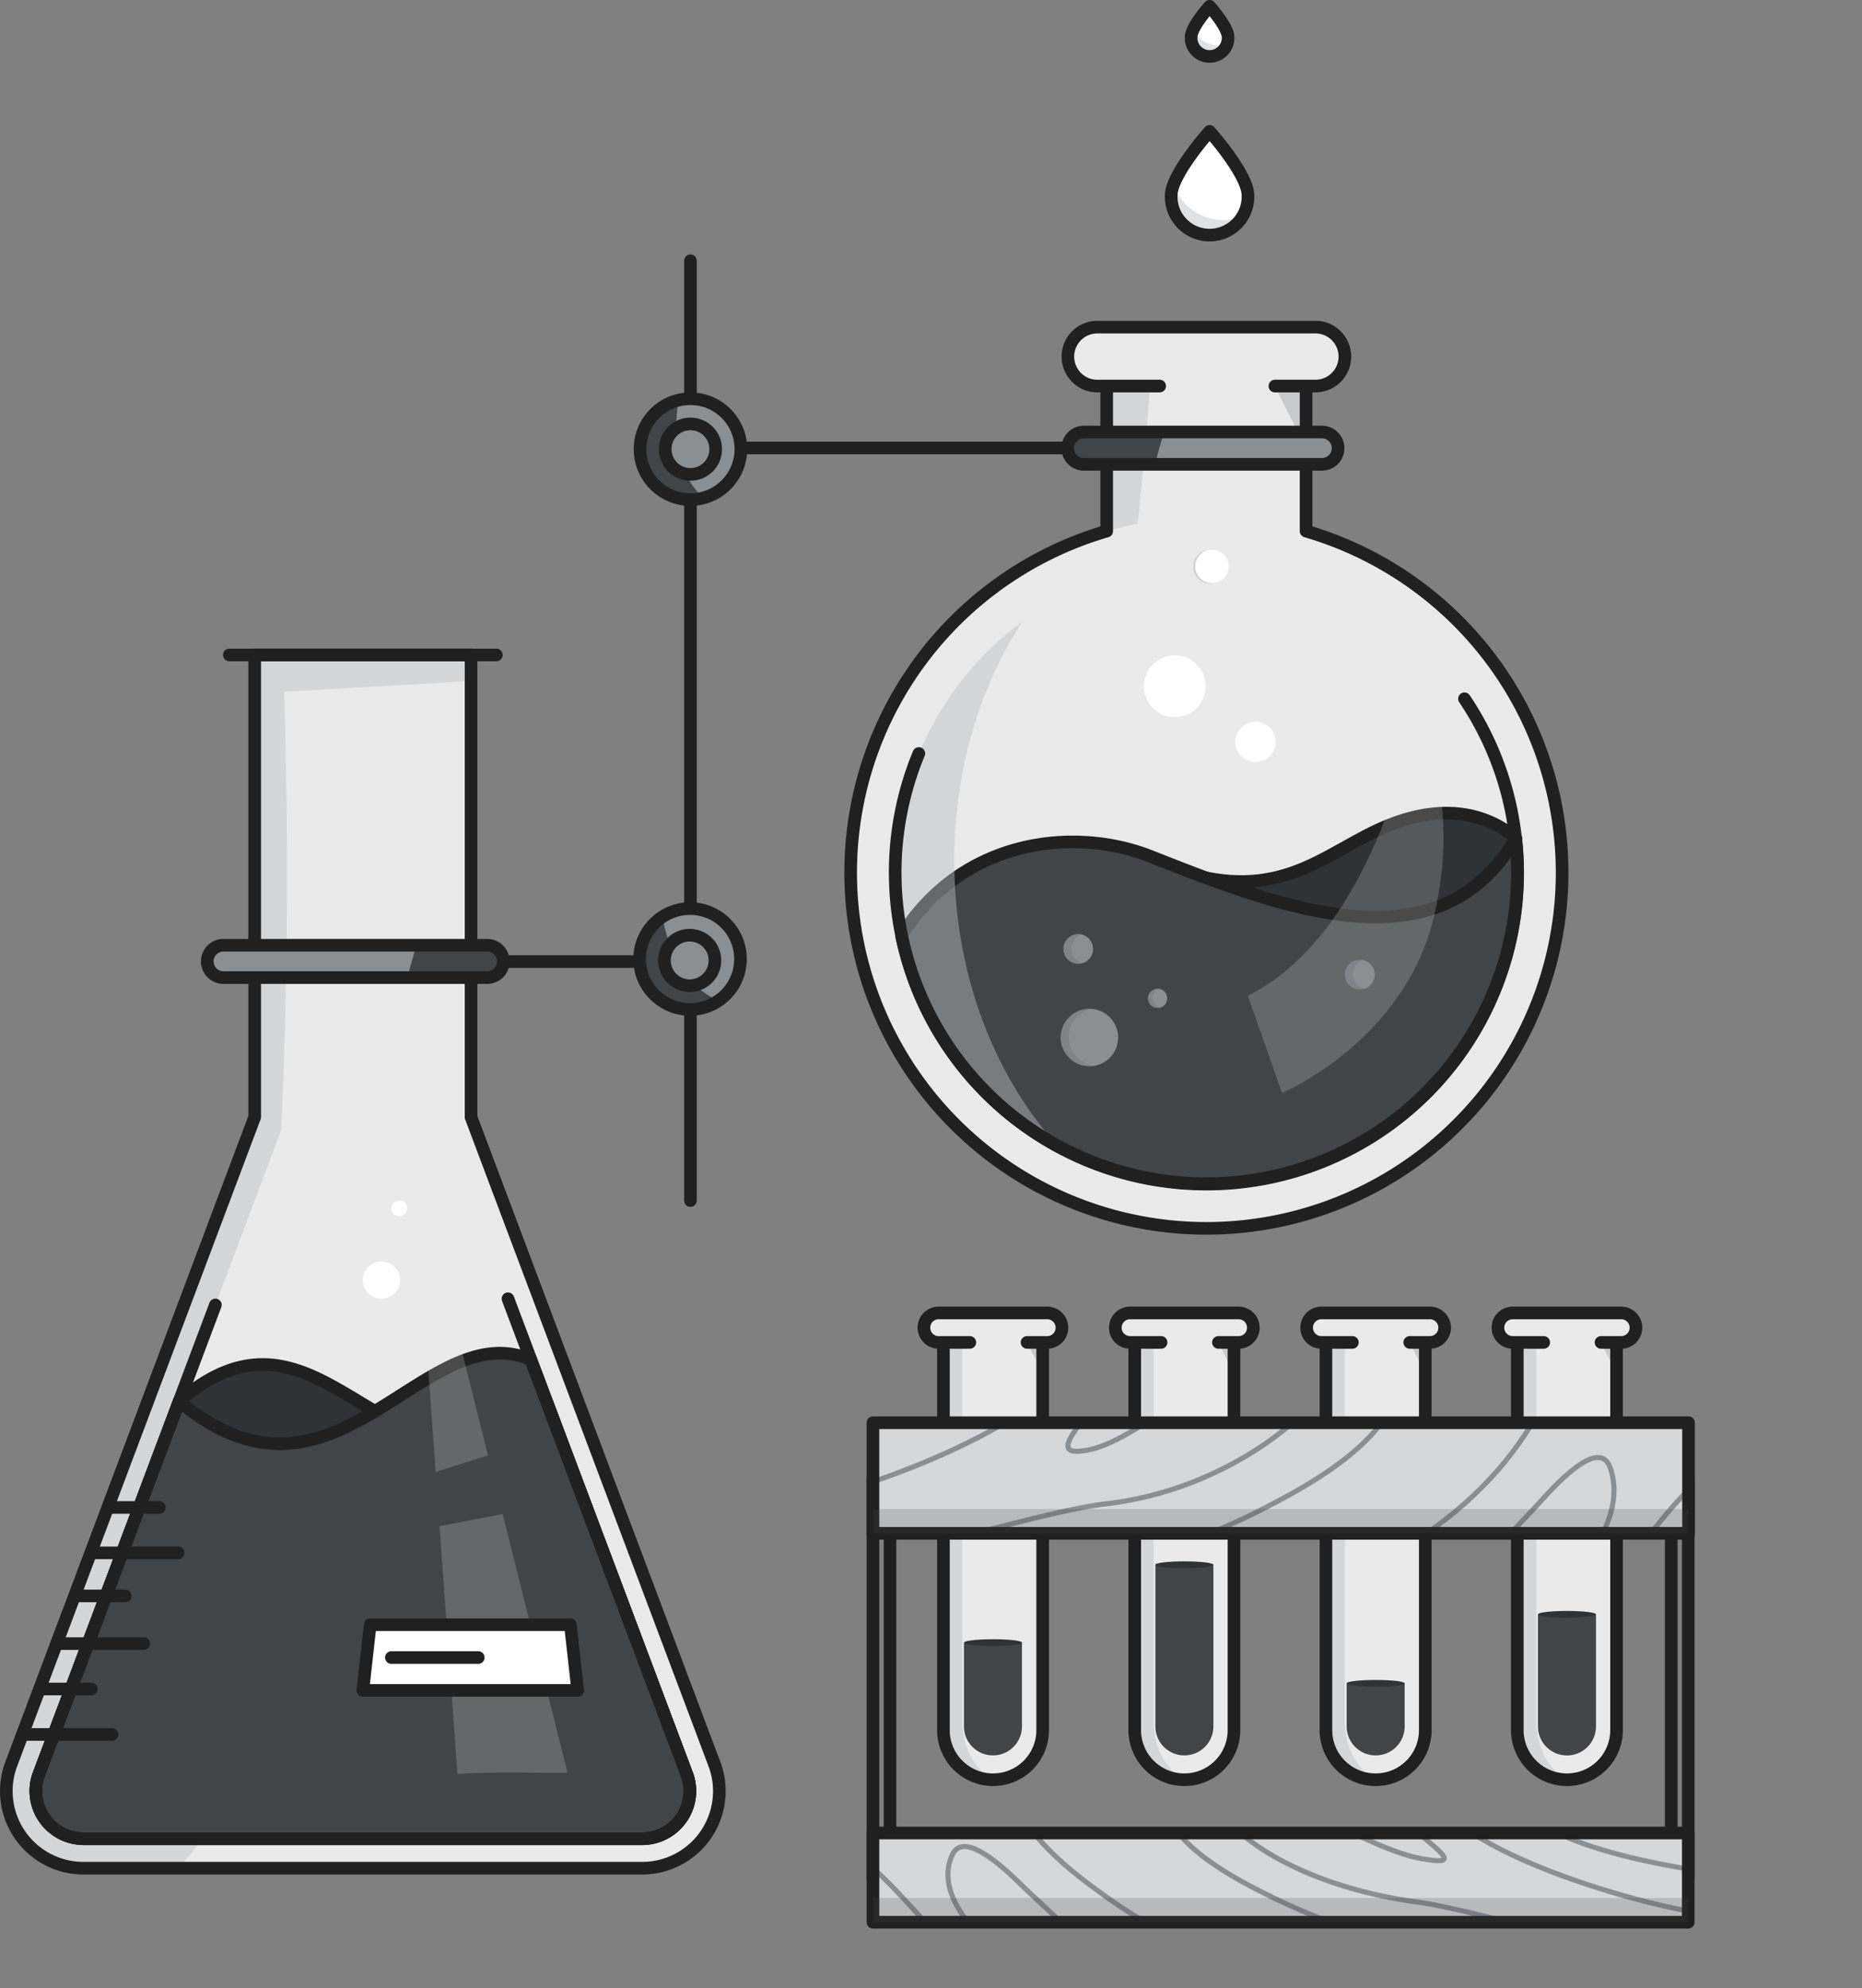<svg xmlns="http://www.w3.org/2000/svg" xmlns:xlink="http://www.w3.org/1999/xlink" viewBox="0 0 442.36 472.32"><rect x="0" y="0" width="442.36" height="472.32" fill="#808080" stroke="none"/><defs><style>.cls-1,.cls-13,.cls-2{fill:none;}.cls-2{stroke:#202020;stroke-linecap:round;stroke-linejoin:round;stroke-width:3px;}.cls-3{fill:#fff;}.cls-4,.cls-8{fill:#eaeaea;}.cls-5{fill:#b9bdc1;opacity:0.46;}.cls-6{fill:#2f3335;}.cls-15,.cls-7{fill:#414547;}.cls-8{opacity:0.21;}.cls-9{fill:#8a8f93;}.cls-10{opacity:0.15;}.cls-11{fill:#d6d7d8;}.cls-12{clip-path:url(#clip-path);}.cls-13{stroke:#8a8f93;stroke-miterlimit:10;stroke-width:1.2px;}.cls-14{clip-path:url(#clip-path-2);}.cls-15{opacity:0.2;}</style><clipPath id="clip-path"><rect class="cls-1" x="207.39" y="337.98" width="193.76" height="26.27"/></clipPath><clipPath id="clip-path-2"><rect class="cls-1" x="207.39" y="435.44" width="193.7" height="21.2" transform="translate(608.48 892.08) rotate(180)"/></clipPath></defs><title>Collaboration Iteration Icon</title><g id="Layer_2" data-name="Layer 2"><g id="Layer_3" data-name="Layer 3"><line class="cls-2" x1="164.03" y1="285.2" x2="164.03" y2="61.94"/><circle class="cls-3" cx="286.61" cy="207.31" r="73.94"/><circle class="cls-3" cx="286.61" cy="207.31" r="73.94"/><rect class="cls-4" x="262.92" y="85.05" width="47.37" height="91.04"/><path class="cls-5" d="M273.65,85.35c-.18,4.71-1.79,23-1.79,23l-.36,3.78-.33,3.46-1.58,16h-6.67V85.05Z"/><path class="cls-5" d="M310.29,88.67v17.75c-3.33-6.52-8.47-16.62-8.65-17.16Z"/><path class="cls-5" d="M310.29,88.67v17.75c-3.33-6.52-8.47-16.62-8.65-17.16Z"/><circle class="cls-4" cx="286.61" cy="207.31" r="84.51"/><circle class="cls-4" cx="286.61" cy="207.31" r="73.94"/><path class="cls-6" d="M360.09,199.09c-6.67-5.65-15.94-7.81-27.41-4.05-15.16,5-24.59,17.77-46.07,13.53-15.95-3.16-4.19,20.5-4.19,20.5l42.35,6.84,27.59-12.19Z"/><path class="cls-2" d="M360.09,199.09c-6.67-5.65-15.94-7.81-27.41-4.05-15.16,5-24.59,17.77-46.07,13.53-15.95-3.16-4.19,20.5-4.19,20.5l42.35,6.84,27.59-12.19Z"/><path class="cls-3" d="M360.55,207.31a73.94,73.94,0,0,1-146.37,14.91c17.14-19.67,39.38-19.67,56.48-11.12,27.78,13.9,71.25,19.58,89.43-12A72,72,0,0,1,360.55,207.31Z"/><path class="cls-7" d="M360.55,207.31a73.94,73.94,0,0,1-146.37,14.91c14.56-23.13,41.25-25.82,59.05-18.82,30.48,12,68.68,27.28,86.86-4.31A72,72,0,0,1,360.55,207.31Z"/><path class="cls-2" d="M360.55,207.31a73.94,73.94,0,0,1-146.37,14.91c14.56-23.13,41.25-25.82,59.05-18.82,30.48,12,68.68,27.28,86.86-4.31A72,72,0,0,1,360.55,207.31Z"/><path class="cls-8" d="M296.46,236.54l8.11,23.12s29-12.22,36.07-41.82-4.47-48.42-4.47-48.42S327.76,220.94,296.46,236.54Z"/><path class="cls-5" d="M226.72,204.45c0-21.45,6-41.16,16.1-56.72a74,74,0,0,0,8.54,124.59C236.24,255.64,226.72,231.42,226.72,204.45Z"/><path class="cls-2" d="M310.29,126.17V85.05H262.92v41.12a84.51,84.51,0,1,0,47.37,0Z"/><rect class="cls-4" x="253.67" y="77.65" width="65.87" height="14.06" rx="7.03"/><path class="cls-2" d="M275.51,91.71H260.7a7,7,0,0,1-7-7h0a7,7,0,0,1,7-7h51.81a7,7,0,0,1,7,7h0a7,7,0,0,1-7,7h-9.63"/><path class="cls-2" d="M347.92,166a73.92,73.92,0,1,1-129.63,13"/><circle class="cls-9" cx="256.15" cy="225.43" r="3.53"/><circle class="cls-9" cx="258.81" cy="246.47" r="6.83"/><circle class="cls-9" cx="323.06" cy="231.53" r="3.53"/><circle class="cls-9" cx="275.01" cy="237.16" r="2.29"/><g class="cls-10"><path class="cls-7" d="M257.26,228.77a3,3,0,0,1-1,.18,3.53,3.53,0,1,1-.31-7,3.93,3.93,0,0,1,1,.09,3.53,3.53,0,0,0,.29,6.78Z"/><path class="cls-7" d="M260.07,253.17a6,6,0,0,1-1,.12,6.83,6.83,0,1,1-.59-13.64,7.64,7.64,0,0,1,1,0,6.82,6.82,0,0,0,.59,13.49Z"/><path class="cls-7" d="M324.17,234.87a3,3,0,0,1-1,.18,3.53,3.53,0,0,1-.31-7.05,3.93,3.93,0,0,1,1,.09,3.52,3.52,0,0,0,.29,6.78Z"/><path class="cls-7" d="M275.67,239.35a2,2,0,0,1-.55.1,2.29,2.29,0,1,1-.2-4.57,2.09,2.09,0,0,1,.56,0,2.29,2.29,0,0,0,.19,4.43Z"/></g><g class="cls-10"><path class="cls-7" d="M300.12,180.66a4.91,4.91,0,0,1-1,.3,4.78,4.78,0,1,1-1.68-9.42,4.32,4.32,0,0,1,1.07-.07,4.79,4.79,0,0,0,1.64,9.19Z"/><path class="cls-7" d="M281.39,170a7.36,7.36,0,1,1-3.63-14.22,5.55,5.55,0,0,1,1.07-.11A7.35,7.35,0,0,0,281.39,170Z"/><path class="cls-7" d="M289.65,138.12a3.49,3.49,0,0,1-1,.33,4,4,0,1,1-1.4-7.81,3.6,3.6,0,0,1,1.08,0,4,4,0,0,0,1.34,7.53Z"/></g><circle class="cls-3" cx="298.25" cy="176.25" r="4.79"/><circle class="cls-3" cx="279.06" cy="163.03" r="7.36"/><circle class="cls-3" cx="287.93" cy="134.55" r="3.97"/><line class="cls-2" x1="254.94" y1="106.42" x2="172.66" y2="106.42"/><rect class="cls-9" x="253.67" y="102.63" width="64.22" height="7.68" rx="3.84"/><path class="cls-7" d="M274.33,110.31H257.51a3.84,3.84,0,0,1-3.84-3.84h0a3.84,3.84,0,0,1,3.84-3.84h19Z"/><path class="cls-2" d="M265.6,110.31h-8.09a3.84,3.84,0,0,1-3.84-3.84h0a3.84,3.84,0,0,1,3.84-3.84h56.54a3.84,3.84,0,0,1,3.84,3.84h0a3.84,3.84,0,0,1-3.84,3.84H265.6Z"/><circle class="cls-9" cx="164.03" cy="106.7" r="11.98"/><path class="cls-7" d="M161.36,108.2a35.61,35.61,0,0,1-.2-12.85,12,12,0,0,0,5.44,23.34l.69-.2A20,20,0,0,1,161.36,108.2Z"/><circle class="cls-2" cx="164.03" cy="106.7" r="11.98"/><circle class="cls-9" cx="164.03" cy="106.7" r="6"/><circle class="cls-2" cx="164.03" cy="106.7" r="6"/><path class="cls-4" d="M169.85,419.39l-57.94-154V155.59H60.51V265.36l-57.95,154A18.31,18.31,0,0,0,19.83,443.8H152.58A18.31,18.31,0,0,0,169.85,419.39Z"/><path class="cls-4" d="M161.82,432a11.19,11.19,0,0,1-9.24,4.78H19.84a11.33,11.33,0,0,1-10.71-15l57.92-154a6.91,6.91,0,0,0,.45-2.46V162.58h37.42V265.36a7.13,7.13,0,0,0,.44,2.46l57.92,154A11.17,11.17,0,0,1,161.82,432Z"/><path class="cls-5" d="M42.33,443.8H21.68l-9.12-1.49L6,437.47l-3.17-6.85-1.59-7.35L60.51,265.36V155.59h51.4l-.18,6.2L67.5,164.33c0,2.21,1.89,48.88-.68,103.47-2.09,44.62-4.24,94.53-5.14,129.78C61,425.19,42.33,443.8,42.33,443.8Z"/><path class="cls-4" d="M161.82,432a11.19,11.19,0,0,1-9.24,4.78H19.84a11.33,11.33,0,0,1-10.71-15l57.92-154c.3-.79,38-.79,38.31,0l57.92,154A11.17,11.17,0,0,1,161.82,432Z"/><path class="cls-6" d="M19.84,436.81H152.58a11.33,11.33,0,0,0,10.7-15l-33.45-88.93c-37,31.13-52.15-30.48-87.25,0L9.13,421.78a11.33,11.33,0,0,0,10.71,15Z"/><path class="cls-2" d="M19.84,436.81H152.58a11.33,11.33,0,0,0,10.7-15l-33.45-88.93c-37,31.13-52.15-30.48-87.25,0L9.13,421.78a11.33,11.33,0,0,0,10.71,15Z"/><path class="cls-7" d="M152.57,436.81H19.83a11.33,11.33,0,0,1-10.7-15l33.45-88.93c37,31.13,58-20.79,83.53-9.88l37.17,98.81a11.33,11.33,0,0,1-10.71,15Z"/><path class="cls-2" d="M152.57,436.81H19.83a11.33,11.33,0,0,1-10.7-15l33.45-88.93c37,31.13,58-20.79,83.53-9.88l37.17,98.81a11.33,11.33,0,0,1-10.71,15Z"/><line class="cls-2" x1="42.33" y1="368.89" x2="21.68" y2="368.89"/><line class="cls-2" x1="34.13" y1="390.46" x2="13.48" y2="390.46"/><line class="cls-2" x1="26.64" y1="412.03" x2="5.99" y2="412.03"/><line class="cls-2" x1="37.84" y1="358.11" x2="25.93" y2="358.11"/><line class="cls-2" x1="29.76" y1="379.12" x2="17.85" y2="379.12"/><line class="cls-2" x1="21.7" y1="401.24" x2="9.79" y2="401.24"/><path class="cls-2" d="M120.68,308.53l42.6,113.25a11.33,11.33,0,0,1-10.7,15H19.84a11.33,11.33,0,0,1-10.71-15L51.17,310"/><path class="cls-2" d="M169.85,419.39l-57.94-154V155.59H60.51V265.36l-57.95,154A18.31,18.31,0,0,0,19.83,443.8H152.58A18.31,18.31,0,0,0,169.85,419.39Z"/><line class="cls-2" x1="54.49" y1="155.59" x2="117.92" y2="155.59"/><polygon class="cls-8" points="115.93 345.73 103.5 349.69 100.76 311.57 105.84 305.49 115.93 345.73"/><path class="cls-8" d="M108.67,421.42l-4.24-58.88,15-2.84,15.4,61.44c-7.28.1-15.87-.36-26.16.28"/><polygon class="cls-3" points="137.25 401.57 86.2 401.57 87.95 385.96 135.51 385.96 137.25 401.57"/><polygon class="cls-2" points="137.25 401.57 86.2 401.57 87.95 385.96 135.51 385.96 137.25 401.57"/><line class="cls-2" x1="92.98" y1="393.76" x2="113.62" y2="393.76"/><rect class="cls-2" x="397.04" y="351.11" width="4.05" height="94.93"/><rect class="cls-2" x="207.39" y="351.11" width="4.05" height="94.93"/><path class="cls-4" d="M360.47,315.59h23.58a0,0,0,0,1,0,0V411a11.79,11.79,0,0,1-11.79,11.79h0A11.79,11.79,0,0,1,360.47,411V315.59A0,0,0,0,1,360.47,315.59Z"/><path class="cls-5" d="M384.05,317.39v8.84c-1.66-3.25-4.21-8.28-4.3-8.55Z"/><path class="cls-5" d="M372.26,422.8A11.78,11.78,0,0,1,360.47,411V315.59H365v93C365,419.33,372.26,422.8,372.26,422.8Z"/><path class="cls-5" d="M384.05,317.39v8.84c-1.66-3.25-4.21-8.28-4.3-8.55Z"/><path class="cls-2" d="M360.47,315.59V411a11.79,11.79,0,0,0,11.79,11.79h0A11.79,11.79,0,0,0,384.05,411V315.59"/><rect class="cls-4" x="355.87" y="311.9" width="32.79" height="7" rx="3.5"/><path class="cls-2" d="M366.74,318.9h-7.37a3.5,3.5,0,0,1-3.5-3.5h0a3.5,3.5,0,0,1,3.5-3.5h25.79a3.5,3.5,0,0,1,3.5,3.5h0a3.5,3.5,0,0,1-3.5,3.5h-4.8"/><path class="cls-4" d="M315,315.59h23.58a0,0,0,0,1,0,0V411a11.79,11.79,0,0,1-11.79,11.79h0A11.79,11.79,0,0,1,315,411V315.59A0,0,0,0,1,315,315.59Z"/><path class="cls-5" d="M338.6,317.39v8.84c-1.66-3.25-4.21-8.28-4.3-8.55Z"/><path class="cls-5" d="M326.82,422.8A11.78,11.78,0,0,1,315,411V315.59h4.48v93C319.51,419.33,326.82,422.8,326.82,422.8Z"/><path class="cls-5" d="M338.6,317.39v8.84c-1.66-3.25-4.21-8.28-4.3-8.55Z"/><path class="cls-2" d="M315,315.59V411a11.79,11.79,0,0,0,11.79,11.79h0A11.79,11.79,0,0,0,338.61,411V315.59"/><rect class="cls-4" x="310.42" y="311.9" width="32.79" height="7" rx="3.5"/><path class="cls-2" d="M321.29,318.9h-7.37a3.5,3.5,0,0,1-3.5-3.5h0a3.5,3.5,0,0,1,3.5-3.5h25.79a3.5,3.5,0,0,1,3.5,3.5h0a3.5,3.5,0,0,1-3.5,3.5h-4.79"/><path class="cls-4" d="M269.58,315.59h23.58a0,0,0,0,1,0,0V411a11.79,11.79,0,0,1-11.79,11.79h0A11.79,11.79,0,0,1,269.58,411V315.59A0,0,0,0,1,269.58,315.59Z"/><path class="cls-5" d="M293.16,317.39v8.84c-1.66-3.25-4.22-8.28-4.31-8.55Z"/><path class="cls-5" d="M281.37,422.8A11.78,11.78,0,0,1,269.58,411V315.59h4.48v93C274.06,419.33,281.37,422.8,281.37,422.8Z"/><path class="cls-5" d="M293.16,317.39v8.84c-1.66-3.25-4.22-8.28-4.31-8.55Z"/><path class="cls-2" d="M269.58,315.59V411a11.79,11.79,0,0,0,11.79,11.79h0A11.79,11.79,0,0,0,293.16,411V315.59"/><rect class="cls-4" x="264.97" y="311.9" width="32.79" height="7" rx="3.5"/><path class="cls-2" d="M275.84,318.9h-7.37a3.5,3.5,0,0,1-3.5-3.5h0a3.5,3.5,0,0,1,3.5-3.5h25.79a3.5,3.5,0,0,1,3.5,3.5h0a3.49,3.49,0,0,1-3.5,3.5h-4.79"/><path class="cls-4" d="M224.13,315.59h23.58a0,0,0,0,1,0,0V411a11.79,11.79,0,0,1-11.79,11.79h0A11.79,11.79,0,0,1,224.13,411V315.59A0,0,0,0,1,224.13,315.59Z"/><path class="cls-5" d="M247.71,317.39v8.84c-1.66-3.25-4.22-8.28-4.3-8.55Z"/><path class="cls-5" d="M235.92,422.8A11.78,11.78,0,0,1,224.13,411V315.59h4.49v93C228.62,419.33,235.92,422.8,235.92,422.8Z"/><path class="cls-5" d="M247.71,317.39v8.84c-1.66-3.25-4.22-8.28-4.3-8.55Z"/><path class="cls-2" d="M224.13,315.59V411a11.79,11.79,0,0,0,11.79,11.79h0A11.79,11.79,0,0,0,247.71,411V315.59"/><rect class="cls-4" x="219.53" y="311.9" width="32.79" height="7" rx="3.5"/><path class="cls-2" d="M230.4,318.9H223a3.5,3.5,0,0,1-3.5-3.5h0a3.5,3.5,0,0,1,3.5-3.5h25.79a3.5,3.5,0,0,1,3.5,3.5h0a3.5,3.5,0,0,1-3.5,3.5H244"/><path class="cls-7" d="M229,390.22h13.79a0,0,0,0,1,0,0v19.9a6.89,6.89,0,0,1-6.89,6.89h0a6.89,6.89,0,0,1-6.89-6.89v-19.9a0,0,0,0,1,0,0Z"/><path class="cls-7" d="M274.48,371.72h13.79a0,0,0,0,1,0,0v38.4a6.89,6.89,0,0,1-6.89,6.89h0a6.89,6.89,0,0,1-6.89-6.89v-38.4a0,0,0,0,1,0,0Z"/><path class="cls-7" d="M319.92,399.89h13.79a0,0,0,0,1,0,0v10.23a6.89,6.89,0,0,1-6.89,6.89h0a6.89,6.89,0,0,1-6.89-6.89V399.89a0,0,0,0,1,0,0Z"/><path class="cls-7" d="M365.37,383.5h13.79a0,0,0,0,1,0,0v26.63a6.89,6.89,0,0,1-6.89,6.89h0a6.89,6.89,0,0,1-6.89-6.89V383.5A0,0,0,0,1,365.37,383.5Z"/><rect class="cls-11" x="207.39" y="337.98" width="193.76" height="26.27"/><g class="cls-12"><path class="cls-13" d="M143.61,335.13c5.37,4.73,18,10.83,27.17,10.23,24.56-1.63,53.05-10.86,63.67-21.62,1.07-1.08,4-.49,5.94-.15,5.67,1,20-7.08,18.39-3.48-7.24,15.85-49,33.71-72.59,37.29-2.93.45,1.63,8.31,3.36,9.88,1.12,1,3.28,1.27,5.23,1.39a98.85,98.85,0,0,0,27-2.05c10.26-2.25,30.35-8.14,41-9.38,24.93-2.89,45.61-17.18,55.11-31,3.88-5.65-1.77-1.2,3.83-1.3,4.26-.08,9.11,1.23,10.14,3.86a4.57,4.57,0,0,1-.35,3.44c-3.89,9.61-15.1,17.45-26.72,23.72s-24.59,12.24-39.76,13.88"/><path class="cls-13" d="M369.38,327.07c-4.73,12.27-13.31,24-25.86,33.8s-29.1,17.62-47.86,21.81c-.89-.22-1.36-.95-1-1.5"/><path class="cls-13" d="M350.82,373.73c4.28-6,10.14-11.47,15.28-17.18,3.87-4.28,13.88-15.09,16.43-7.91s-.78,14.41-3.33,18.22c-3.7,5.54-7.06,7.69-12.18,12.65"/><path class="cls-13" d="M408.7,321c5.34,11,3,22.61-7,32.35-8.55,8.38-14.17,18.29-23.61,26.15"/><path class="cls-13" d="M424.58,335.8c7.91,7.47,11,19.36,8.28,28.2s-7.26,16.85-17,23"/><path class="cls-13" d="M271.13,321.55c-14,16.07-24.16,25.44-12,22.77s35.64-24.09,35.64-24.09"/></g><rect class="cls-2" x="207.39" y="337.98" width="193.76" height="26.27"/><rect class="cls-11" x="207.39" y="435.44" width="193.7" height="21.2" transform="translate(608.48 892.08) rotate(180)"/><g class="cls-14"><path class="cls-13" d="M442,439.51c-4.88,3.29-16.22,7.37-24.2,6.62-21.47-2-46.22-7.12-55.14-15.38-.89-.83-3.5-.5-5.2-.31-5,.55-17.3-5.86-16-3.17,5.76,11.91,41.85,23.8,62.39,27.22,2.55.42-1.74,6.06-3.3,7.15-1,.71-2.93.83-4.64.85a102.84,102.84,0,0,1-23.61-2.39c-8.92-2-26.32-7-35.63-8.26-21.75-2.95-39.48-11.52-47.3-22-3.2-4.28,1.59-.82-3.31-1.08-3.73-.2-7.92-2-8.92-.12a2.92,2.92,0,0,0,.18,2.55c3.07,7.2,12.61,13.34,22.57,18.33S321,459.32,334.28,461"/><path class="cls-13" d="M240.1,426.26c4.28,10.1,12.56,17.32,24.74,25.77s28.46,15.48,47,19.68c.9-.14,1.39-.71,1-1.17"/><path class="cls-13" d="M257.1,462.08c-4.06-5-9.72-9.68-14.66-14.51-3.7-3.63-13.32-12.78-16.12-7.1s.27,11.66,2.68,14.84c3.51,4.62,6.79,6.51,11.73,10.73"/><path class="cls-13" d="M201,419.67c-5.72,8.62-3.64,15.49,6,23.78,8.25,7.13,13.51,15.37,22.66,22.12"/><path class="cls-13" d="M184.66,430.9C176.5,436.58,173,446,175.4,453.28s6.77,11.29,16.3,16.64"/><path class="cls-13" d="M325.7,425.78c14,13,24.16,17.92,12,15.76S302,424.72,302,424.72"/></g><rect class="cls-2" x="207.39" y="435.44" width="193.7" height="21.2" transform="translate(608.48 892.08) rotate(180)"/><ellipse class="cls-6" cx="235.92" cy="390.22" rx="6.89" ry="0.81"/><ellipse class="cls-6" cx="281.37" cy="371.72" rx="6.89" ry="0.81"/><ellipse class="cls-6" cx="326.82" cy="399.89" rx="6.89" ry="0.81"/><ellipse class="cls-6" cx="372.26" cy="383.5" rx="6.89" ry="0.81"/><rect class="cls-15" x="207.39" y="358.49" width="193.76" height="5.76"/><rect class="cls-15" x="207.39" y="450.88" width="193.76" height="5.76"/><line class="cls-2" x1="118.31" y1="228.43" x2="161.94" y2="228.43"/><rect class="cls-9" x="49.24" y="224.55" width="70.34" height="7.68" rx="3.84" transform="translate(168.83 456.77) rotate(180)"/><path class="cls-7" d="M98.92,224.55h16.82a3.84,3.84,0,0,1,3.84,3.84h0a3.84,3.84,0,0,1-3.84,3.84h-19Z"/><path class="cls-2" d="M107.66,224.55h8.08a3.84,3.84,0,0,1,3.84,3.84h0a3.84,3.84,0,0,1-3.84,3.84H53.08a3.84,3.84,0,0,1-3.84-3.84h0a3.84,3.84,0,0,1,3.84-3.84h54.58Z"/><circle class="cls-9" cx="163.94" cy="227.82" r="11.98"/><path class="cls-7" d="M161.94,230.13a35.79,35.79,0,0,1-4.51-12,12,12,0,0,0,13,20.15c.21-.13.39-.28.59-.42A19.92,19.92,0,0,1,161.94,230.13Z"/><circle class="cls-2" cx="163.94" cy="227.82" r="11.98"/><circle class="cls-9" cx="163.94" cy="227.82" r="6"/><circle class="cls-2" cx="163.85" cy="228.16" r="6"/><path class="cls-3" d="M296.48,46.43a9.12,9.12,0,1,1-18.23,0c0-5,9.12-15.22,9.12-15.22S296.48,41.4,296.48,46.43Z"/><path class="cls-3" d="M291.75,8.81a4.39,4.39,0,1,1-8.77,0c0-2.42,4.39-7.31,4.39-7.31S291.75,6.39,291.75,8.81Z"/><path class="cls-5" d="M290.49,52.26a12.23,12.23,0,0,1-11.65-8.49,7.8,7.8,0,0,0-.59,2.66,9.11,9.11,0,0,0,16.77,5A12.22,12.22,0,0,1,290.49,52.26Z"/><path class="cls-5" d="M289.29,10.77a6.12,6.12,0,0,1-5.82-4.24,3.8,3.8,0,0,0-.3,1.33,4.56,4.56,0,0,0,8.39,2.48A6.11,6.11,0,0,1,289.29,10.77Z"/><path class="cls-2" d="M296.48,46.43a9.12,9.12,0,1,1-18.23,0c0-5,9.12-15.22,9.12-15.22S296.48,41.4,296.48,46.43Z"/><path class="cls-2" d="M291.75,8.81a4.39,4.39,0,1,1-8.77,0c0-2.42,4.39-7.31,4.39-7.31S291.75,6.39,291.75,8.81Z"/><circle class="cls-3" cx="90.62" cy="304.11" r="4.42"/><circle class="cls-3" cx="94.85" cy="287.06" r="1.86"/></g></g></svg>